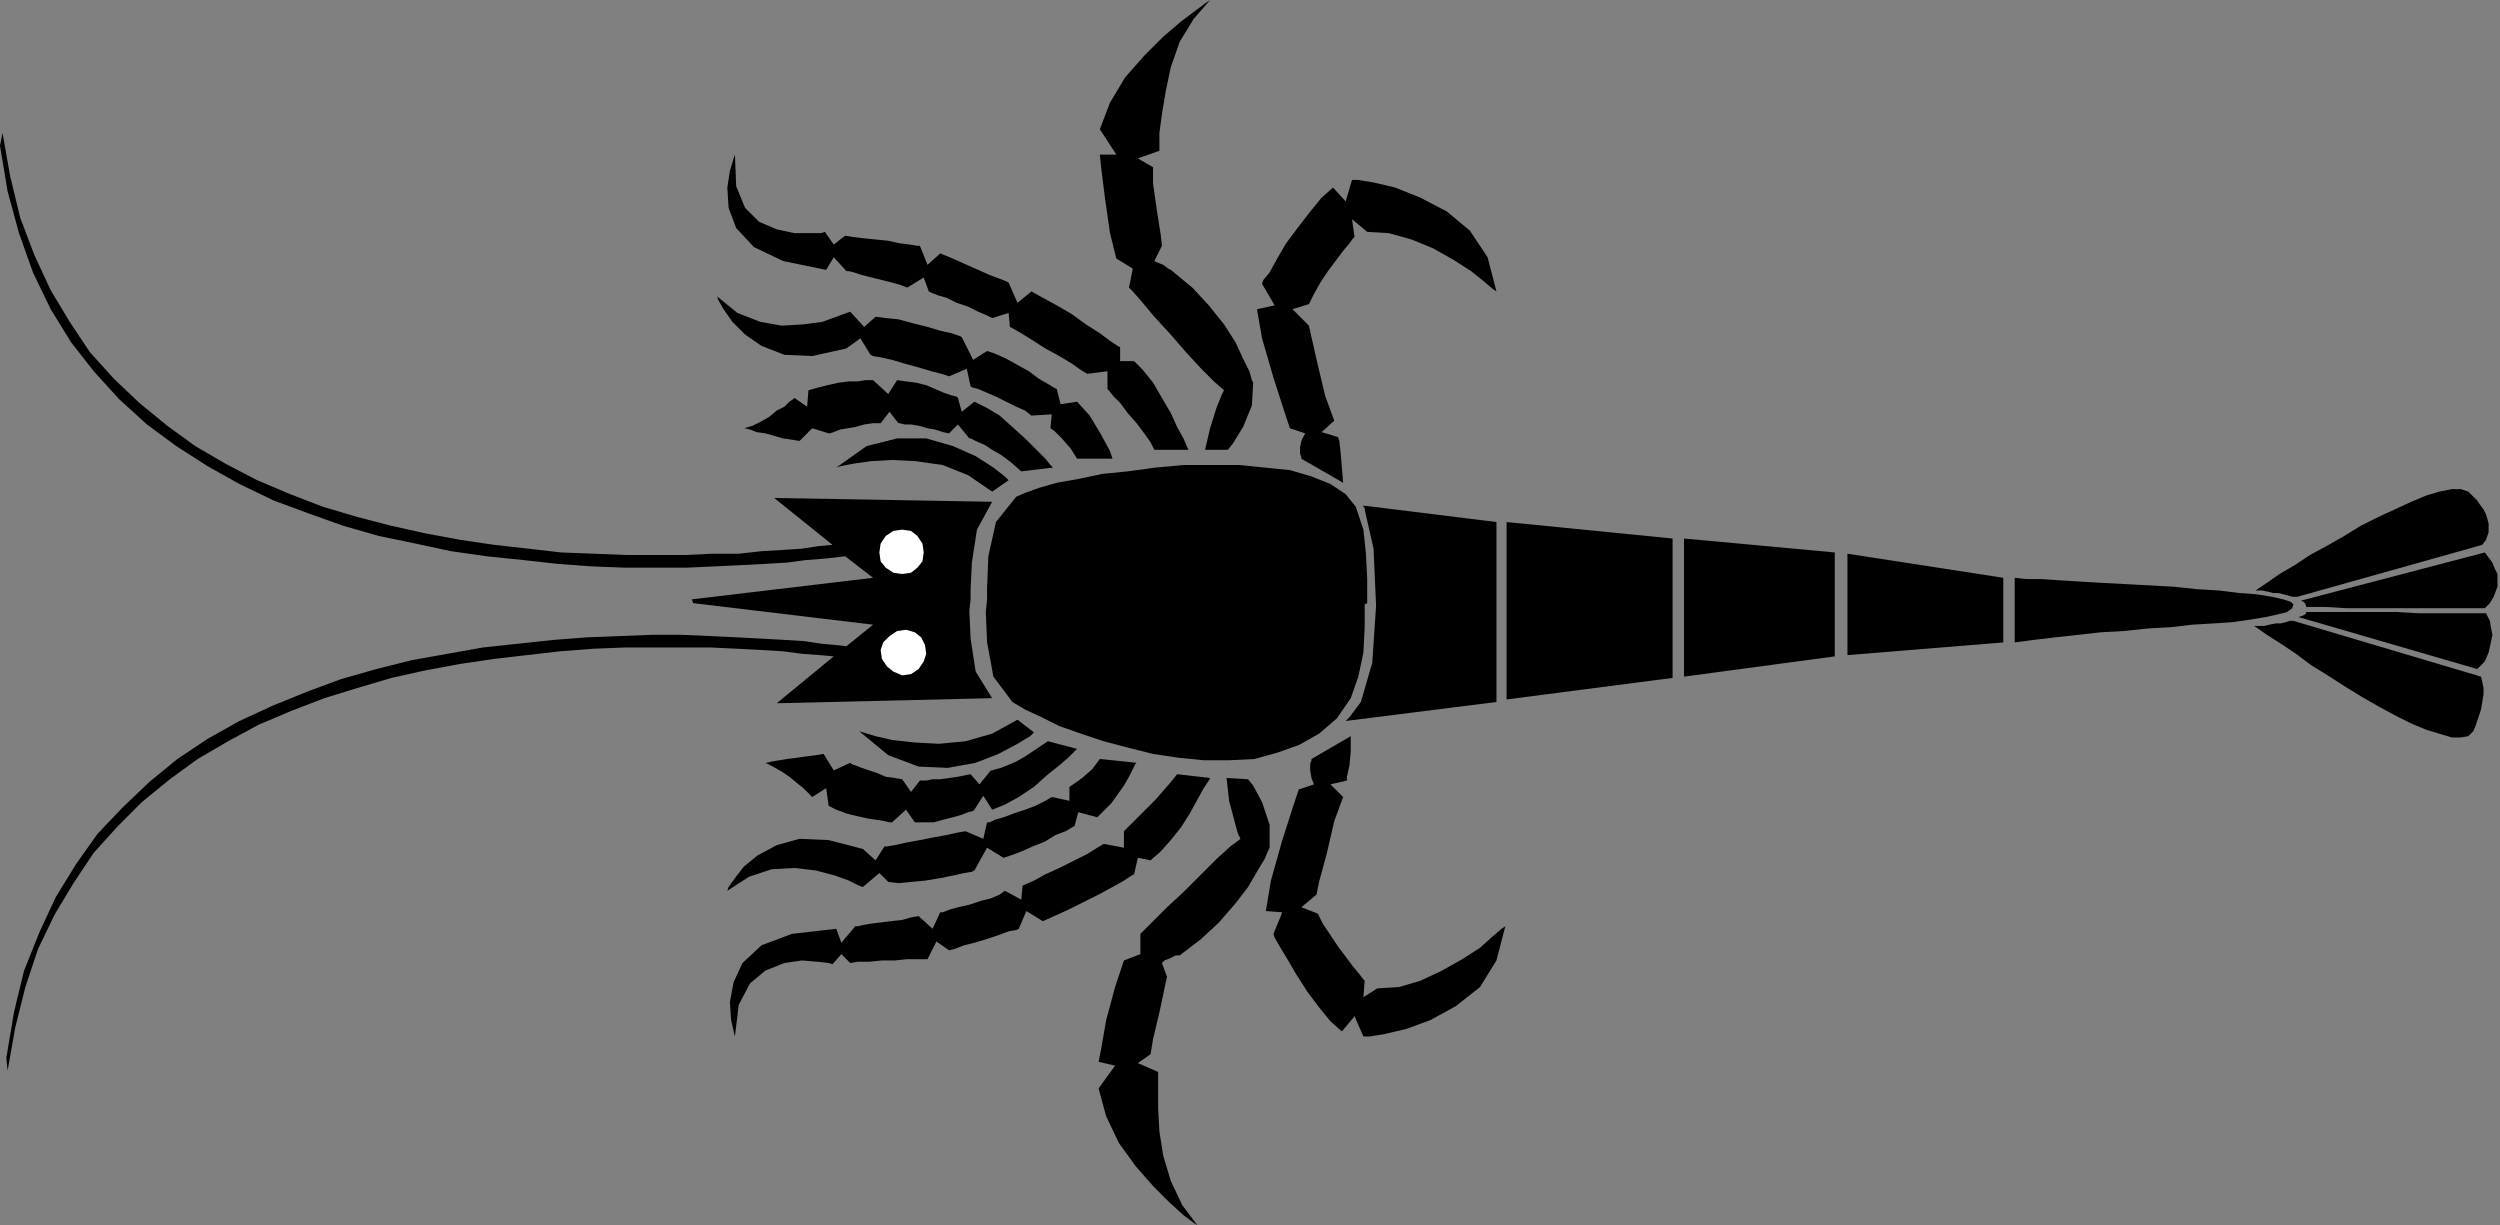 <?xml version="1.0" encoding="UTF-8" standalone="no"?>
<!DOCTYPE svg PUBLIC "-//W3C//DTD SVG 1.0//EN" "http://www.w3.org/TR/2001/REC-SVG-20010904/DTD/svg10.dtd">
<svg xmlns="http://www.w3.org/2000/svg" xmlns:xlink="http://www.w3.org/1999/xlink" fill-rule="evenodd" height="0.967in" preserveAspectRatio="none" stroke-linecap="round" viewBox="0 0 1973 967" width="1.973in">
<rect x="0" y="0" width="1973" height="967" fill="#808080" stroke="none"/>
<style type="text/css">
.brush0 { fill: rgb(255,255,255); }
.pen0 { stroke: rgb(0,0,0); stroke-width: 1; stroke-linejoin: round; }
.brush1 { fill: none; }
.pen1 { stroke: none; }
.brush2 { fill: rgb(0,0,0); }
</style>
<g>
<polygon class="pen1 brush2" points="1066,581 1035,599 1035,600 1034,603 1034,608 1035,614 1037,619 1025,623 1021,635 1012,663 1003,695 999,719 1012,720 1005,737 1006,740 1010,747 1016,757 1023,769 1032,783 1041,795 1050,806 1059,814 1069,802 1076,818 1081,818 1093,816 1110,812 1129,805 1149,794 1168,779 1181,758 1188,731 1185,733 1178,739 1168,748 1154,757 1138,766 1121,774 1104,779 1087,780 1076,787 1077,774 1076,773 1073,769 1068,763 1062,755 1056,747 1050,738 1044,729 1040,721 1027,716 1039,706 1041,696 1047,674 1053,648 1060,629 1050,619 1063,616 1063,613 1065,604 1066,593 1066,581 1066,581"/>
<polygon class="pen1 brush2" points="968,614 985,615 989,620 996,633 1002,651 1002,669 1001,671 998,678 992,688 985,700 975,713 962,728 948,741 931,754 928,754 924,756 919,758 917,760 921,771 919,780 915,799 910,820 908,832 898,839 914,846 914,850 914,860 914,875 915,893 918,912 924,932 933,951 945,967 942,965 934,959 923,949 910,936 896,920 883,902 873,881 867,859 880,841 867,838 869,828 873,805 880,779 887,758 900,753 900,737 903,734 910,727 921,716 934,704 947,691 960,678 971,668 979,662 977,658 974,647 970,632 968,614 968,614"/>
<polygon class="pen1 brush2" points="955,614 929,611 925,616 919,623 912,631 905,638 898,645 892,651 888,655 887,656 887,669 871,666 866,669 858,674 848,679 836,685 825,690 816,695 809,698 807,699 806,710 793,703 789,706 782,709 774,711 765,714 756,716 749,718 744,720 742,720 736,733 725,723 719,724 712,726 703,727 695,728 687,729 681,730 677,731 675,731 664,744 660,733 625,737 601,746 586,760 579,775 576,791 577,805 579,814 580,818 583,793 592,776 604,766 619,760 633,758 645,759 654,760 657,761 664,753 671,760 677,759 686,759 696,758 706,758 716,757 724,757 730,757 732,757 739,743 749,750 753,749 761,746 769,744 779,741 788,738 796,735 802,734 804,733 810,719 823,727 832,723 843,718 855,712 867,706 878,700 887,695 893,691 895,690 898,677 908,679 916,672 924,663 932,653 939,642 945,631 950,622 954,616 955,614 955,614"/>
<polygon class="pen1 brush2" points="897,602 868,599 862,607 854,614 847,619 844,621 844,632 830,629 825,632 817,636 809,639 800,642 792,645 785,647 781,649 779,649 776,662 762,656 756,657 747,659 736,661 726,663 715,665 706,667 700,668 698,668 691,679 681,670 654,663 631,662 613,667 598,675 587,684 580,693 575,700 574,703 591,692 609,686 627,685 644,687 659,691 670,695 678,699 681,700 694,689 701,696 709,697 719,696 730,695 742,693 752,691 761,689 767,688 769,687 779,669 792,677 798,675 806,672 815,668 825,664 833,659 841,656 846,653 848,652 851,641 866,645 871,640 877,634 882,627 887,620 891,613 894,607 896,603 897,602 897,602"/>
<polygon class="pen1 brush2" points="850,591 848,593 843,598 836,604 826,612 816,621 804,629 793,635 783,639 776,628 769,639 768,640 764,641 759,643 752,645 744,647 737,649 729,649 722,649 715,639 704,649 702,649 698,648 692,647 685,646 676,644 668,642 660,639 654,636 652,622 641,629 640,628 638,626 634,622 629,618 623,613 617,609 610,605 604,602 605,602 609,601 615,600 621,599 629,598 636,597 644,596 650,595 658,608 671,602 672,603 675,604 680,606 686,608 692,610 699,613 706,614 712,615 719,625 726,616 727,616 731,616 736,615 742,615 749,614 756,613 761,612 766,611 773,619 782,608 783,608 786,607 790,606 795,604 802,601 809,597 818,591 827,585 850,591 850,591"/>
<polygon class="pen1 brush2" points="816,578 813,581 803,587 788,595 770,602 748,606 725,605 701,596 678,577 681,578 691,581 704,584 722,586 741,587 762,585 783,579 803,568 816,578 816,578"/>
<polygon class="pen1 brush2" points="1060,381 1027,362 1027,361 1026,358 1026,353 1027,348 1030,342 1018,338 1014,326 1005,298 996,267 992,244 1006,241 996,224 997,221 1002,215 1008,204 1015,192 1024,180 1034,167 1043,156 1052,148 1062,159 1067,142 1072,142 1084,144 1101,148 1121,156 1142,167 1160,182 1174,203 1181,230 1178,228 1171,222 1161,214 1147,205 1131,196 1114,189 1096,184 1079,183 1067,173 1069,187 1068,188 1065,192 1060,198 1054,206 1048,214 1042,223 1037,232 1033,240 1020,244 1033,257 1035,266 1040,288 1046,313 1053,332 1043,341 1056,345 1057,348 1058,357 1059,369 1060,381 1060,381"/>
<polygon class="pen1 brush2" points="951,355 969,355 973,350 981,337 988,320 989,302 988,300 986,293 981,283 975,270 966,256 954,241 941,227 924,213 922,212 918,209 913,207 911,206 917,194 916,185 913,166 910,145 910,132 898,125 915,119 915,115 915,105 917,90 920,72 924,53 931,33 942,15 955,0 952,2 944,8 932,17 918,29 903,44 888,61 876,81 868,102 881,122 868,122 869,132 872,156 876,184 881,204 894,212 891,227 894,230 901,238 911,250 923,263 936,278 948,291 958,301 966,308 964,312 960,322 955,338 951,355 951,355"/>
<polygon class="pen1 brush2" points="938,355 911,355 908,349 903,342 897,334 890,326 884,318 879,313 875,308 874,307 874,293 858,295 853,292 846,287 836,281 825,275 814,268 806,263 799,259 797,258 796,247 783,251 779,249 772,246 764,242 755,239 747,235 740,233 735,231 733,230 729,219 716,227 711,225 704,223 696,221 688,219 680,217 674,215 670,214 668,214 658,203 652,213 618,206 595,195 581,180 575,164 574,148 576,135 579,125 580,122 581,147 588,164 599,175 613,181 627,184 639,184 648,184 651,183 658,193 667,186 673,187 681,188 691,189 701,190 710,192 718,193 724,194 726,194 732,209 742,200 747,202 754,205 763,209 772,213 781,217 789,220 794,222 796,223 803,239 814,230 823,235 834,241 846,248 857,256 868,263 876,269 882,273 884,274 884,285 895,285 902,292 910,302 917,314 924,326 929,337 934,346 937,353 938,355 938,355"/>
<polygon class="pen1 brush2" points="878,362 850,362 845,354 838,346 832,340 829,338 830,327 814,328 809,324 802,321 794,317 786,313 779,310 772,307 768,306 766,305 763,291 749,297 743,295 735,293 725,290 714,287 704,284 695,282 689,281 687,280 679,267 668,275 641,281 619,280 601,273 588,264 578,254 571,244 567,237 566,234 582,247 600,254 617,257 634,256 649,254 660,250 668,247 671,246 682,258 691,250 699,251 709,252 720,255 732,258 742,261 751,263 757,265 759,266 768,284 779,277 785,279 794,283 803,288 812,293 820,299 827,303 832,306 834,307 837,319 850,317 860,328 869,343 876,356 878,362 878,362"/>
<polygon class="pen1 brush2" points="831,369 829,367 825,362 818,355 809,346 799,337 789,328 779,322 769,317 759,325 756,314 755,313 751,312 745,310 738,307 731,304 723,302 715,301 708,300 701,311 689,300 688,300 683,300 677,301 670,301 662,302 653,304 645,306 638,308 637,321 627,314 626,315 623,317 619,321 613,324 607,329 600,333 594,336 587,338 588,338 592,339 597,341 604,342 611,344 618,346 625,347 631,348 641,338 654,342 655,342 658,341 663,339 669,338 675,337 682,335 689,334 695,334 702,325 709,334 710,334 714,335 719,335 725,336 732,338 738,339 744,341 749,342 756,335 765,346 766,346 768,347 772,349 777,351 783,355 790,359 798,365 806,372 831,369 831,369"/>
<polygon class="pen1 brush2" points="796,379 793,376 784,369 770,360 752,352 731,346 708,346 684,352 660,369 663,368 673,366 687,364 704,363 723,364 744,367 764,375 783,388 796,379 796,379"/>
<polygon class="pen1 brush2" points="1077,477 1077,495 1076,515 1072,534 1066,551 1055,567 1041,579 1025,588 1008,594 990,599 970,600 950,600 930,598 910,595 890,590 871,585 853,579 836,573 822,566 809,560 799,554 784,534 779,507 778,483 779,473 779,474 779,464 780,439 786,412 802,392 809,389 820,385 834,381 851,378 870,374 890,372 912,369 934,367 956,367 978,367 998,369 1018,371 1035,376 1050,382 1062,390 1070,400 1076,418 1078,437 1079,457 1079,476 1077,477 1077,477"/>
<polygon class="pen1 brush2" points="1590,456 1599,457 1611,457 1626,458 1642,459 1659,460 1678,461 1697,462 1715,463 1734,465 1751,466 1767,468 1781,469 1793,471 1802,473 1808,475 1810,477 1809,480 1805,483 1797,485 1788,487 1776,489 1762,491 1747,492 1730,493 1713,495 1695,496 1676,498 1658,499 1640,501 1622,503 1605,505 1590,507 1590,456 1590,456"/>
<polygon class="pen1 brush2" points="1458,437 1581,456 1581,507 1458,517 1458,437 1458,437"/>
<polygon class="pen1 brush2" points="1329,425 1448,436 1448,518 1329,534 1329,425 1329,425"/>
<polygon class="pen1 brush2" points="1189,412 1320,425 1320,535 1189,552 1189,412 1189,412"/>
<polygon class="pen1 brush2" points="1076,399 1076,400 1077,401 1077,402 1077,402 1084,433 1086,478 1083,523 1074,554 1071,558 1068,562 1065,566 1062,569 1181,554 1181,412 1076,399 1076,399"/>
<polygon class="pen1 brush2" points="1959,430 1962,426 1964,420 1964,413 1962,406 1960,402 1957,398 1955,395 1952,392 1948,388 1942,386 1935,386 1925,388 1915,391 1903,396 1890,402 1877,408 1863,415 1850,423 1836,431 1823,438 1811,446 1799,453 1789,460 1780,466 1785,466 1790,467 1794,468 1798,468 1802,469 1806,470 1809,471 1813,471 1959,430 1959,430"/>
<polygon class="pen1 brush2" points="1961,480 1946,480 1929,480 1910,480 1891,480 1871,480 1852,480 1835,479 1820,479 1820,478 1819,476 1818,475 1816,474 1961,436 1964,440 1967,444 1969,449 1971,453 1971,463 1968,471 1965,476 1961,480 1961,480"/>
<polygon class="pen1 brush2" points="1955,528 1957,526 1961,522 1964,515 1966,506 1967,501 1966,496 1965,490 1962,484 1945,484 1927,484 1909,484 1891,483 1872,483 1854,483 1837,483 1820,483 1820,484 1819,485 1817,486 1814,487 1955,528 1955,528"/>
<polygon class="pen1 brush2" points="1779,494 1789,501 1800,508 1812,516 1824,525 1837,533 1851,542 1864,550 1878,558 1891,565 1903,571 1915,576 1925,579 1935,582 1942,582 1948,581 1952,577 1954,572 1956,566 1958,560 1959,554 1960,548 1960,543 1959,538 1958,534 1810,490 1807,490 1804,491 1800,492 1796,492 1791,493 1787,494 1783,494 1779,494 1779,494"/>
<polygon class="pen1 brush2" points="783,396 771,418 767,444 766,465 766,474 766,473 765,482 766,504 770,530 783,551 613,555 658,518 647,517 633,516 618,514 601,513 582,512 561,511 540,511 517,511 493,511 468,512 442,514 416,517 390,520 363,524 336,529 309,535 282,543 256,551 230,561 204,572 180,585 156,599 134,615 112,633 93,652 74,673 58,697 43,722 30,749 20,779 12,811 6,845 5,835 11,799 19,766 31,736 44,708 60,682 77,658 97,637 118,617 140,599 164,583 189,569 215,557 242,546 269,536 297,528 325,521 353,516 381,511 409,508 437,505 463,503 489,502 514,501 538,501 561,502 582,503 601,504 619,505 635,506 648,508 659,509 668,510 689,493 547,476 546,473 689,456 667,439 659,440 649,441 636,442 621,444 604,445 585,446 564,447 542,448 518,448 493,448 467,447 440,445 413,442 384,439 356,435 328,429 299,423 271,415 243,405 216,395 189,382 164,368 139,352 116,335 94,315 74,293 56,270 40,244 26,215 15,184 6,151 0,115 2,105 8,139 16,172 27,201 40,229 55,254 71,278 90,299 110,318 132,336 154,352 178,366 203,379 229,390 255,400 282,408 309,415 336,421 363,426 390,430 417,433 443,436 469,437 494,438 518,438 541,438 562,437 583,437 601,435 618,434 633,433 646,431 657,430 611,393 783,396"/>
<polygon class="pen1 brush0" points="712,453 719,452 724,448 728,443 729,436 728,429 724,423 719,419 712,418 705,419 699,423 695,429 694,436 695,443 699,448 705,452 712,453 712,453"/>
<polygon class="pen1 brush0" points="715,497 722,499 727,503 730,509 731,516 729,522 725,528 719,532 712,533 705,530 700,526 696,520 695,513 697,507 702,502 708,498 715,497"/>
</g>
</svg>
